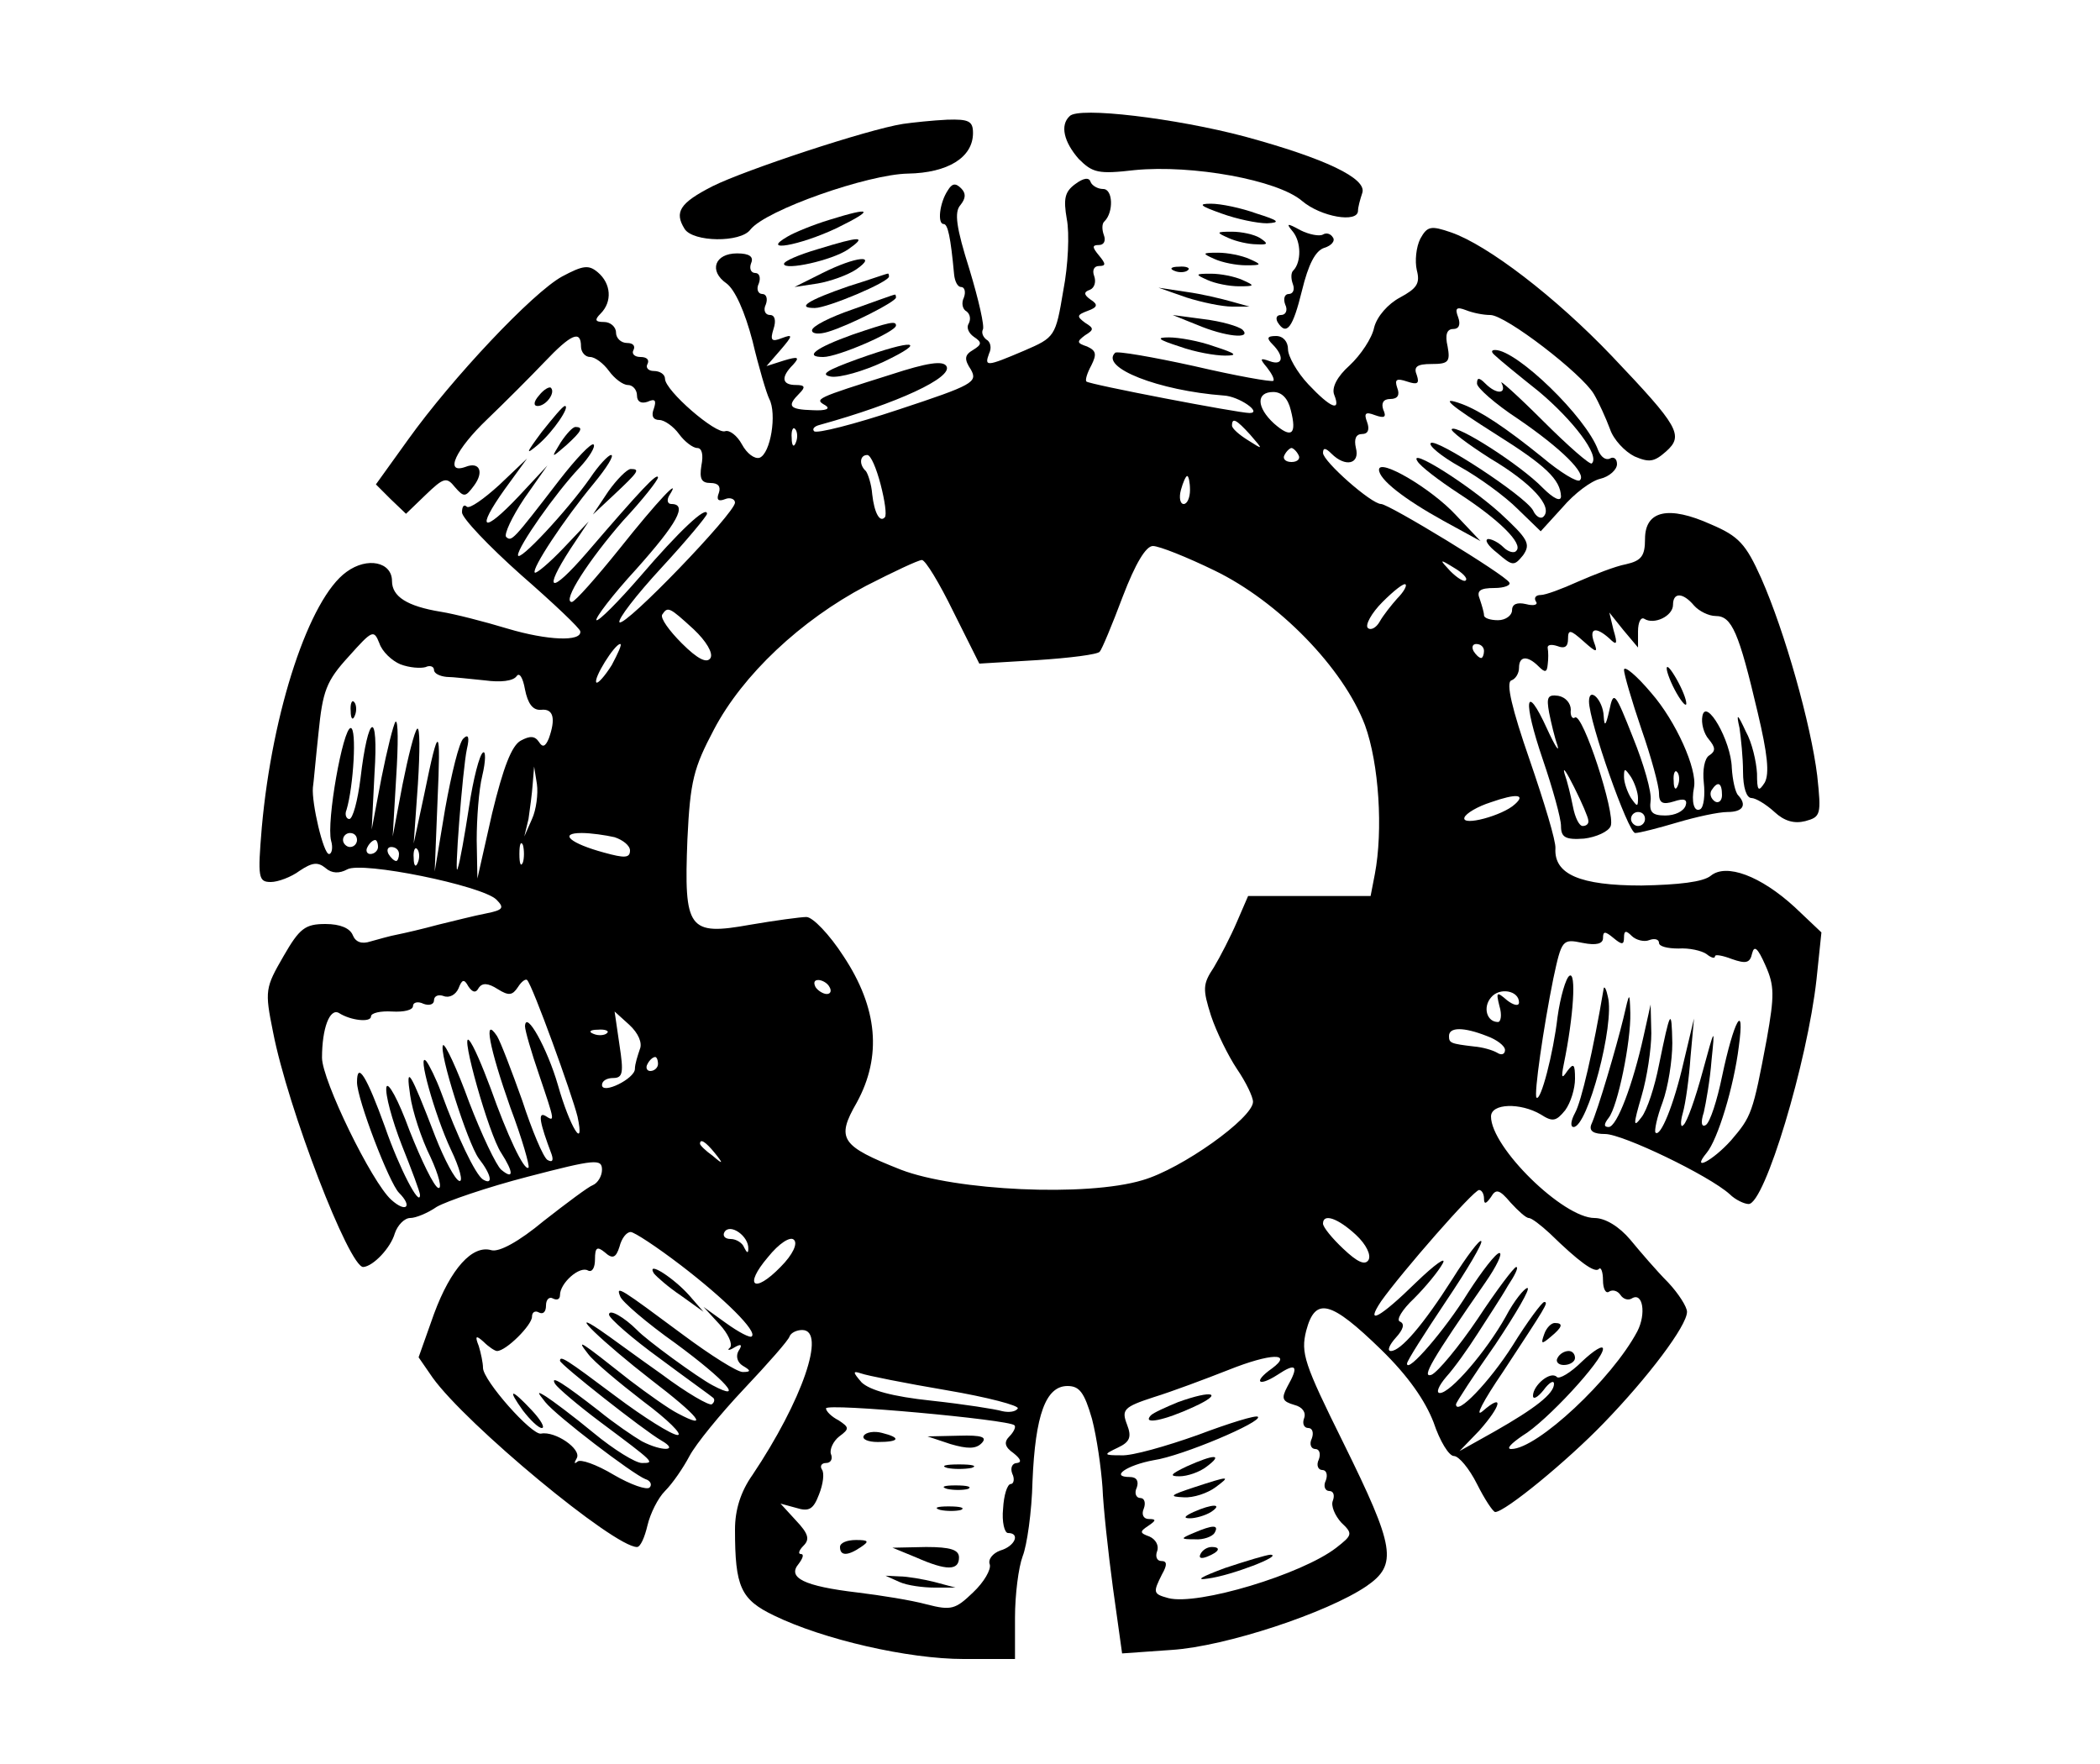 <?xml version="1.0" standalone="no"?>
<!DOCTYPE svg PUBLIC "-//W3C//DTD SVG 20010904//EN"
 "http://www.w3.org/TR/2001/REC-SVG-20010904/DTD/svg10.dtd">
<svg version="1.0" xmlns="http://www.w3.org/2000/svg"
 width="300pt" height="252pt" viewBox="0 0 300 252"
 preserveAspectRatio="xMidYMid meet">

<g transform="translate(0,252) scale(0.1,-0.1)"
fill="#000000" stroke="none">
<path d="M1528 2354 c-14 -13 -8 -37 13 -61 20 -20 28 -22 80 -16 82 8 204
-14 239 -44 27 -23 80 -32 80 -14 0 5 3 16 6 25 8 21 -54 50 -168 81 -98 26
-238 43 -250 29z"/>
<path d="M1290 2343 c-51 -8 -226 -66 -272 -89 -47 -24 -55 -37 -40 -61 12
-19 80 -20 94 -1 22 28 168 79 225 80 57 1 93 23 93 58 0 17 -6 20 -37 19 -21
-1 -49 -4 -63 -6z"/>
<path d="M1536 2257 c-15 -11 -17 -21 -12 -50 4 -20 2 -66 -5 -102 -11 -66
-12 -67 -56 -86 -54 -23 -57 -23 -50 -4 4 8 2 17 -4 20 -5 4 -7 10 -5 14 3 4
-6 43 -19 86 -19 60 -22 82 -13 92 8 10 8 17 1 24 -8 8 -13 7 -19 -3 -12 -18
-15 -48 -6 -48 6 0 10 -18 15 -72 1 -10 5 -18 10 -18 5 0 7 -7 4 -15 -4 -8 -2
-17 4 -20 5 -4 6 -11 3 -17 -4 -6 0 -14 7 -19 12 -8 12 -11 -1 -19 -12 -7 -13
-13 -3 -28 10 -18 3 -22 -103 -57 -63 -21 -118 -35 -121 -31 -3 3 0 7 8 9 112
31 191 68 181 84 -5 8 -27 5 -79 -12 -108 -34 -110 -35 -94 -44 8 -5 1 -8 -18
-7 -34 1 -37 6 -19 24 9 9 8 12 -5 12 -20 0 -22 11 -4 29 10 11 7 12 -13 6
l-25 -8 20 23 c18 21 18 23 2 17 -15 -6 -17 -3 -12 13 4 12 2 20 -5 20 -7 0
-10 7 -6 15 3 8 1 15 -5 15 -6 0 -9 7 -5 15 3 8 1 15 -5 15 -6 0 -9 6 -6 14 4
9 -2 14 -20 14 -32 0 -41 -25 -15 -43 12 -9 26 -40 37 -82 9 -38 20 -75 24
-83 11 -21 2 -78 -14 -84 -7 -2 -18 6 -25 19 -7 13 -18 21 -24 19 -13 -5 -86
58 -86 75 0 6 -7 11 -16 11 -8 0 -12 5 -9 10 3 6 -1 10 -10 10 -9 0 -13 5 -10
10 3 6 -1 10 -9 10 -9 0 -16 7 -16 15 0 8 -8 15 -17 15 -13 0 -14 3 -5 12 17
17 15 43 -4 59 -13 11 -21 10 -51 -6 -42 -23 -157 -145 -220 -233 l-46 -64 21
-21 22 -21 28 27 c26 25 30 26 42 11 13 -15 15 -14 27 2 15 20 8 35 -12 27
-31 -11 -14 25 31 68 25 24 62 61 82 82 38 40 52 46 52 22 0 -8 6 -15 13 -15
7 0 19 -9 27 -20 8 -11 20 -20 27 -20 7 0 13 -7 13 -15 0 -9 6 -12 15 -9 11 5
13 2 9 -10 -4 -10 -1 -16 8 -16 7 0 20 -9 28 -20 8 -11 20 -20 26 -20 7 0 9
-10 6 -25 -3 -19 0 -25 13 -25 11 0 15 -5 12 -14 -4 -10 -1 -13 9 -9 7 3 14 0
14 -5 0 -15 -157 -178 -165 -171 -3 4 24 39 60 78 36 39 65 74 65 77 0 13 -41
-26 -95 -89 -32 -37 -60 -65 -63 -63 -2 3 23 36 57 73 58 65 74 93 50 93 -5 0
-7 5 -3 12 19 30 -17 -8 -71 -76 -33 -41 -63 -75 -68 -76 -15 0 25 61 73 116
28 30 50 58 50 62 -1 7 -23 -16 -102 -108 -52 -60 -63 -56 -23 6 l26 39 -36
-38 c-20 -21 -39 -37 -41 -35 -5 5 41 75 84 127 19 23 30 41 25 41 -4 0 -18
-15 -30 -33 -33 -47 -103 -122 -103 -110 0 12 53 88 88 125 14 15 23 30 20 33
-3 3 -25 -20 -49 -51 -67 -87 -68 -88 -76 -81 -3 4 8 28 26 55 l33 47 -41 -44
c-51 -54 -62 -49 -20 10 l32 44 -40 -38 c-22 -20 -42 -34 -46 -31 -4 4 -7 1
-7 -8 0 -8 38 -48 84 -89 47 -41 85 -77 85 -81 2 -15 -47 -13 -104 4 -33 10
-76 21 -95 24 -49 8 -70 22 -70 44 0 27 -35 35 -65 13 -53 -38 -106 -198 -121
-365 -6 -72 -5 -78 13 -78 10 0 29 7 41 16 18 12 26 13 37 4 9 -8 20 -8 31 -2
21 12 192 -23 213 -43 12 -12 10 -15 -15 -20 -16 -3 -47 -11 -68 -16 -22 -6
-48 -12 -58 -14 -11 -2 -28 -7 -39 -10 -12 -4 -21 -1 -25 9 -4 10 -18 16 -39
16 -29 0 -37 -6 -60 -46 -26 -45 -27 -49 -15 -108 21 -109 109 -337 129 -336
14 1 39 27 45 48 4 12 14 22 22 22 8 0 25 7 38 16 14 8 72 28 130 43 96 25
106 26 106 10 0 -9 -6 -19 -13 -22 -6 -2 -38 -26 -70 -51 -36 -30 -64 -45 -75
-42 -27 8 -58 -26 -82 -91 l-22 -62 20 -29 c48 -67 259 -242 292 -242 5 0 11
14 15 31 4 17 15 39 25 49 11 11 26 33 35 50 9 17 44 60 78 96 34 36 64 70 65
75 2 5 10 9 18 9 35 0 0 -101 -71 -207 -17 -24 -25 -50 -25 -78 0 -82 8 -100
56 -123 70 -34 191 -62 271 -62 l73 0 0 59 c0 33 5 72 11 88 6 15 13 63 14
107 4 95 19 136 50 136 17 0 24 -9 35 -47 7 -27 13 -70 15 -98 1 -27 8 -92 15
-144 l13 -93 71 5 c77 5 222 53 278 91 45 31 41 55 -33 205 -56 113 -61 128
-53 160 13 49 35 43 107 -27 39 -38 63 -73 75 -104 9 -27 22 -48 29 -48 7 0
22 -18 33 -40 11 -22 23 -40 26 -40 14 0 103 73 155 127 63 65 119 139 119
159 0 7 -12 26 -27 42 -16 16 -40 44 -54 61 -16 19 -36 31 -51 31 -45 0 -148
101 -148 145 0 19 42 20 71 3 17 -11 22 -10 35 6 8 11 14 31 14 45 0 21 -2 23
-11 11 -8 -12 -9 -10 -5 10 14 68 18 133 8 126 -5 -3 -13 -30 -17 -59 -6 -52
-24 -121 -30 -115 -4 4 10 101 24 170 12 56 13 57 42 51 20 -4 29 -1 29 7 0
10 3 10 15 0 12 -10 15 -10 15 1 0 10 3 10 11 2 6 -6 18 -9 25 -6 8 3 14 1 14
-4 0 -5 12 -8 28 -8 15 1 33 -3 40 -8 6 -5 12 -7 12 -3 0 3 11 1 24 -4 20 -7
26 -6 29 8 3 12 8 8 19 -17 13 -29 13 -43 2 -105 -20 -107 -22 -111 -51 -145
-26 -29 -58 -46 -35 -18 16 19 39 95 46 152 9 66 -7 38 -24 -43 -7 -34 -17
-65 -23 -69 -6 -4 -8 3 -3 18 3 13 9 47 11 74 5 49 5 49 -13 -17 -10 -37 -22
-71 -27 -75 -4 -5 -5 3 -1 17 4 14 9 50 11 80 l5 55 -15 -63 c-14 -61 -33
-107 -40 -100 -2 2 2 22 10 43 8 22 14 60 14 85 -1 52 -3 47 -19 -31 -6 -31
-17 -65 -25 -75 -12 -16 -12 -11 0 30 8 27 14 68 14 90 l-1 41 -10 -45 c-15
-68 -38 -130 -50 -130 -7 0 -7 4 0 13 13 16 32 109 31 150 -1 31 -1 31 -10 -8
-10 -41 -36 -130 -46 -152 -3 -9 4 -13 20 -13 25 0 148 -59 178 -86 8 -8 21
-14 27 -14 23 0 84 203 97 321 l7 67 -38 36 c-49 45 -98 63 -120 45 -11 -9
-46 -13 -99 -14 -88 0 -125 16 -123 53 1 10 -16 66 -37 127 -25 72 -34 110
-26 113 6 2 11 10 11 18 0 17 12 18 28 2 9 -9 12 -9 13 3 1 7 1 18 0 23 -1 5
5 6 14 3 10 -4 15 -1 15 10 0 14 3 14 22 -3 19 -17 21 -17 15 -1 -7 20 3 22
22 5 11 -11 12 -8 6 12 l-6 25 20 -25 21 -25 0 23 c0 13 4 21 9 18 14 -9 41 4
41 20 0 18 14 18 30 -1 7 -8 21 -15 31 -15 23 0 33 -23 60 -138 14 -59 17 -87
10 -100 -9 -14 -11 -12 -11 13 -1 17 -7 44 -16 60 -12 26 -14 27 -9 5 2 -14 5
-42 5 -62 0 -23 5 -38 12 -38 6 0 21 -9 33 -20 14 -13 28 -17 44 -13 22 6 23
9 17 65 -9 73 -46 205 -80 282 -22 49 -32 60 -72 77 -60 27 -94 20 -94 -21 0
-24 -5 -31 -27 -36 -16 -3 -46 -15 -69 -25 -22 -10 -46 -19 -53 -19 -7 0 -10
-4 -7 -9 4 -5 -3 -7 -14 -4 -13 3 -20 0 -20 -9 0 -7 -9 -14 -20 -14 -11 0 -20
3 -20 7 0 4 -3 14 -6 23 -5 12 0 16 21 16 14 0 24 4 21 8 -6 11 -172 112 -183
112 -14 0 -83 61 -83 73 0 8 4 7 12 -1 20 -20 41 -15 35 8 -3 13 0 20 9 20 8
0 11 6 7 17 -5 13 -2 15 11 10 14 -5 17 -3 12 8 -3 9 0 15 10 15 11 0 14 6 10
16 -4 12 -1 14 14 9 15 -5 18 -3 14 9 -5 12 0 16 21 16 24 0 27 3 23 25 -4 17
-1 25 8 25 8 0 11 6 7 17 -5 13 -2 15 11 10 10 -4 25 -7 35 -7 22 0 131 -84
148 -113 7 -12 17 -34 23 -50 5 -15 21 -32 35 -39 21 -9 28 -8 45 7 26 23 18
36 -77 136 -81 85 -178 159 -230 177 -29 10 -34 9 -44 -9 -6 -12 -8 -32 -5
-45 5 -19 0 -26 -24 -39 -17 -9 -33 -27 -37 -43 -3 -15 -19 -39 -35 -54 -18
-16 -26 -32 -22 -42 10 -25 -5 -19 -37 15 -16 17 -29 40 -29 50 0 11 -7 19
-17 19 -13 0 -14 -3 -5 -12 17 -17 15 -31 -4 -24 -14 5 -15 4 -4 -9 7 -9 11
-17 9 -19 -2 -2 -53 7 -113 21 -59 13 -111 22 -113 19 -22 -21 62 -54 155 -61
22 -1 56 -25 37 -25 -16 0 -230 41 -233 45 -2 2 1 12 7 23 8 16 7 21 -6 27
-15 5 -15 7 -3 16 13 8 13 10 0 18 -12 9 -12 11 4 17 14 5 15 9 4 16 -10 7
-10 11 -1 14 7 3 9 12 6 20 -3 8 0 14 7 14 10 0 10 3 0 15 -10 12 -10 15 0 15
7 0 10 6 7 14 -3 8 -3 17 1 20 13 13 12 46 -2 46 -8 0 -16 5 -18 10 -2 7 -10
6 -22 -3z m308 -323 c9 -35 1 -41 -24 -19 -25 23 -26 45 -1 45 12 0 21 -9 25
-26z m-58 -35 c19 -22 19 -22 -3 -8 -13 8 -23 17 -23 21 0 12 6 9 26 -13z
m-649 -11 c-3 -8 -6 -5 -6 6 -1 11 2 17 5 13 3 -3 4 -12 1 -19z m718 -18 c3
-5 -1 -10 -10 -10 -9 0 -13 5 -10 10 3 6 8 10 10 10 2 0 7 -4 10 -10z m-597
-42 c6 -23 9 -44 6 -47 -7 -8 -15 6 -18 33 -1 14 -6 29 -9 33 -10 9 -9 23 2
23 5 0 13 -19 19 -42z m442 -8 c0 -11 -4 -20 -9 -20 -5 0 -7 9 -4 20 3 11 7
20 9 20 2 0 4 -9 4 -20z m35 -115 c91 -44 184 -139 215 -221 20 -55 26 -150
14 -213 l-6 -31 -88 0 -87 0 -16 -37 c-9 -21 -24 -50 -33 -65 -16 -24 -16 -31
-4 -69 8 -24 25 -58 37 -76 13 -19 23 -40 23 -47 0 -23 -102 -96 -158 -112
-80 -24 -267 -15 -345 15 -86 34 -93 44 -63 96 36 66 30 135 -19 209 -20 31
-44 56 -53 56 -8 0 -45 -5 -80 -11 -89 -16 -95 -7 -90 122 4 84 9 102 38 157
41 78 124 156 217 205 39 20 75 37 80 37 5 0 25 -33 45 -74 l37 -74 83 5 c46
3 86 8 89 12 3 3 18 39 33 79 18 47 33 72 43 72 9 0 49 -16 88 -35z m359 -14
c-2 -3 -12 3 -22 13 -16 17 -16 18 5 5 12 -7 20 -15 17 -18z m-98 -26 c-8 -9
-20 -24 -25 -33 -5 -9 -13 -13 -17 -9 -4 4 5 21 21 37 16 16 31 28 33 25 2 -2
-3 -11 -12 -20z m-1005 -44 c18 -17 28 -34 24 -41 -5 -8 -18 -2 -41 21 -18 18
-31 36 -28 41 8 12 10 11 45 -21z m-419 -50 c13 -5 29 -6 36 -4 6 3 12 1 12
-4 0 -5 8 -9 18 -10 9 0 34 -3 55 -5 22 -3 40 -1 45 6 4 6 9 -2 12 -19 4 -20
11 -30 23 -29 18 2 21 -13 11 -41 -5 -12 -9 -13 -14 -5 -6 9 -13 9 -26 2 -13
-7 -25 -38 -41 -104 l-21 -93 -1 55 c0 30 3 72 8 92 5 21 5 36 1 33 -5 -3 -14
-38 -20 -78 -6 -39 -13 -79 -16 -87 -6 -24 7 143 13 170 4 17 2 22 -5 15 -6
-5 -17 -50 -26 -100 l-15 -90 4 100 c5 111 2 113 -19 10 l-15 -70 6 85 c3 47
3 82 -1 79 -4 -4 -13 -40 -21 -80 l-14 -74 5 85 c3 47 3 82 -1 79 -3 -4 -12
-40 -20 -80 l-14 -74 4 80 c6 92 -9 87 -20 -7 -4 -32 -11 -58 -16 -58 -4 0 -7
6 -4 13 10 33 15 117 6 117 -11 0 -35 -134 -28 -161 3 -10 1 -19 -3 -19 -8 0
-25 73 -23 95 1 6 4 41 8 78 6 60 11 74 43 109 34 38 36 39 44 19 4 -12 18
-25 30 -30z m302 -1 c-10 -16 -20 -27 -22 -25 -5 5 26 55 34 55 3 0 -3 -13
-12 -30z m1246 20 c0 -5 -2 -10 -4 -10 -3 0 -8 5 -11 10 -3 6 -1 10 4 10 6 0
11 -4 11 -10z m-1360 -240 l-11 -25 6 25 c2 14 5 36 6 50 l2 25 4 -25 c2 -14
-1 -37 -7 -50z m1404 21 c-17 -16 -76 -32 -72 -19 2 6 19 16 38 22 37 13 50
11 34 -3z m-1654 -51 c0 -5 -4 -10 -10 -10 -5 0 -10 5 -10 10 0 6 5 10 10 10
6 0 10 -4 10 -10z m368 4 c12 -4 22 -12 22 -19 0 -11 -8 -11 -37 -3 -48 13
-66 28 -32 28 13 0 34 -3 47 -6z m-338 -14 c0 -5 -5 -10 -11 -10 -5 0 -7 5 -4
10 3 6 8 10 11 10 2 0 4 -4 4 -10z m207 -22 c-3 -7 -5 -2 -5 12 0 14 2 19 5
13 2 -7 2 -19 0 -25z m-177 12 c0 -5 -2 -10 -4 -10 -3 0 -8 5 -11 10 -3 6 -1
10 4 10 6 0 11 -4 11 -10z m27 -12 c-3 -8 -6 -5 -6 6 -1 11 2 17 5 13 3 -3 4
-12 1 -19z m87 -179 c5 7 13 7 27 -2 16 -10 21 -9 29 3 5 8 11 12 13 10 8 -8
64 -163 72 -195 11 -51 -11 -15 -28 45 -15 52 -46 108 -47 84 0 -6 9 -37 20
-69 23 -68 23 -68 9 -59 -11 6 -8 -10 9 -55 3 -9 1 -12 -6 -8 -6 4 -22 42 -36
85 -15 42 -31 84 -36 92 -20 30 -11 -17 19 -102 17 -45 28 -84 26 -86 -6 -6
-31 48 -54 113 -12 32 -25 63 -31 69 -13 13 28 -134 46 -161 18 -28 18 -39 0
-24 -7 6 -28 50 -46 97 -17 47 -34 83 -37 81 -7 -8 35 -140 51 -162 18 -23 21
-39 6 -30 -11 7 -37 62 -60 125 -7 19 -17 39 -21 44 -14 16 12 -77 35 -126 13
-27 18 -47 12 -45 -6 2 -21 30 -34 63 -36 94 -43 105 -36 59 3 -22 16 -62 29
-88 12 -26 17 -46 11 -44 -6 2 -24 39 -41 82 -16 44 -31 71 -33 62 -2 -10 8
-47 22 -83 14 -35 26 -67 26 -71 0 -19 -30 39 -50 97 -26 72 -40 95 -40 64 0
-24 46 -144 60 -158 20 -20 10 -29 -11 -10 -28 25 -99 171 -99 203 0 42 11 71
24 64 17 -11 46 -14 46 -5 0 5 14 8 30 7 17 -1 30 2 30 8 0 5 7 7 15 3 8 -3
15 -1 15 5 0 6 6 9 14 6 8 -3 17 2 21 11 5 13 8 14 14 3 6 -9 11 -10 15 -2z
m501 1 c3 -5 2 -10 -4 -10 -5 0 -13 5 -16 10 -3 6 -2 10 4 10 5 0 13 -4 16
-10z m985 -22 c0 -6 -8 -4 -17 3 -15 13 -16 12 -11 -8 4 -13 2 -23 -2 -23 -16
0 -22 21 -10 35 12 15 40 10 40 -7z m-1256 -67 c-3 -9 -7 -21 -7 -28 0 -14
-47 -37 -47 -23 0 6 7 10 16 10 14 0 15 8 9 47 l-7 48 21 -19 c13 -12 19 -26
15 -35z m-47 23 c-3 -3 -12 -4 -19 -1 -8 3 -5 6 6 6 11 1 17 -2 13 -5z m1257
-4 c14 -5 26 -14 26 -20 0 -6 -5 -8 -11 -4 -7 4 -21 8 -33 9 -34 4 -36 5 -36
15 0 13 21 13 54 0z m-1184 -40 c0 -5 -5 -10 -11 -10 -5 0 -7 5 -4 10 3 6 8
10 11 10 2 0 4 -4 4 -10z m81 -127 c13 -16 12 -17 -3 -4 -10 7 -18 15 -18 17
0 8 8 3 21 -13z m1099 -65 c0 -9 3 -8 10 2 7 12 12 11 28 -8 11 -12 22 -22 26
-22 4 0 17 -10 30 -22 41 -40 64 -57 70 -51 3 4 6 -4 6 -16 0 -12 4 -20 9 -16
5 3 12 1 16 -5 4 -6 11 -8 16 -5 16 10 21 -22 8 -47 -36 -68 -143 -168 -180
-168 -8 0 0 8 16 19 34 20 115 108 115 124 0 6 -13 -2 -30 -18 -16 -16 -33
-26 -36 -22 -9 9 -34 -12 -34 -27 0 -6 7 -2 15 8 8 11 15 15 15 9 0 -14 -27
-35 -85 -68 l-50 -28 28 29 c32 36 36 55 5 28 -12 -10 1 15 29 56 61 93 66
100 59 100 -3 0 -24 -28 -45 -62 -33 -52 -81 -102 -81 -84 0 2 25 41 56 85 30
45 51 81 46 81 -4 0 -19 -18 -31 -41 -28 -50 -79 -109 -94 -109 -6 0 -2 10 9
23 11 12 31 40 45 62 14 22 34 52 43 68 10 15 16 27 12 27 -3 0 -28 -33 -55
-74 -27 -40 -57 -76 -66 -80 -15 -5 0 21 77 132 16 23 25 42 20 42 -5 0 -25
-26 -45 -57 -32 -52 -87 -116 -87 -101 0 4 25 43 55 88 31 46 54 85 51 87 -2
3 -21 -22 -41 -54 -42 -66 -74 -103 -88 -103 -6 0 -2 9 7 19 11 12 13 20 6 23
-6 2 3 17 20 33 17 17 35 39 41 50 6 11 -11 -1 -38 -27 -51 -50 -74 -63 -50
-27 29 41 132 159 140 159 4 0 7 -6 7 -12z m-183 -52 c15 -14 22 -29 18 -36
-5 -8 -16 -3 -36 16 -16 15 -29 31 -29 36 0 15 21 8 47 -16z m-868 -20 c0 -7
-2 -6 -6 2 -2 6 -11 12 -19 12 -9 0 -12 5 -9 10 8 13 35 -6 34 -24z m-97 -23
c64 -49 110 -95 102 -102 -2 -3 -19 6 -37 19 l-32 23 23 -25 c12 -13 19 -28
15 -33 -5 -4 -2 -5 6 0 10 6 12 4 6 -5 -4 -7 -2 -16 6 -21 12 -7 12 -9 0 -9
-8 0 -46 24 -85 53 -89 66 -97 72 -90 55 2 -7 38 -38 79 -67 72 -53 100 -85
53 -60 -21 11 -95 65 -108 79 -18 18 -40 31 -40 22 0 -5 33 -34 73 -63 39 -29
74 -54 76 -56 2 -2 2 -6 -2 -9 -3 -3 -36 16 -72 43 -37 26 -76 55 -88 63 -50
34 6 -19 73 -71 68 -52 85 -73 38 -48 -12 6 -43 28 -68 47 -72 57 -78 61 -60
38 8 -11 44 -41 79 -68 35 -26 57 -48 49 -48 -8 0 -48 25 -88 55 -72 54 -80
59 -80 51 0 -5 119 -99 145 -114 26 -15 1 -16 -28 -1 -12 7 -40 26 -62 44 -49
38 -70 52 -62 38 4 -6 32 -30 64 -54 79 -59 79 -59 60 -59 -9 0 -40 19 -69 43
-29 24 -60 47 -68 52 -13 8 -13 7 -1 -8 16 -20 125 -103 143 -110 7 -2 10 -8
6 -12 -4 -4 -27 4 -51 18 -25 15 -48 23 -52 19 -5 -4 -5 -2 -1 5 7 13 -31 39
-51 35 -13 -3 -83 76 -83 94 0 7 -3 21 -6 31 -6 15 -4 16 7 6 7 -7 16 -13 19
-13 13 0 50 37 50 49 0 7 5 9 10 6 6 -3 10 1 10 10 0 9 5 13 10 10 6 -3 10 -1
10 5 0 17 28 42 40 35 6 -3 10 4 10 16 0 17 3 19 14 10 11 -10 16 -8 21 8 3
12 10 21 16 21 5 0 37 -21 71 -47z m143 -3 c-38 -39 -53 -27 -18 14 16 20 32
30 37 25 6 -5 -1 -21 -19 -39z m702 -145 c-27 -19 -20 -27 8 -9 27 18 31 13
14 -17 -9 -17 -7 -21 10 -26 12 -3 17 -11 14 -19 -3 -8 0 -14 6 -14 6 0 8 -7
5 -15 -4 -8 -1 -15 5 -15 6 0 8 -7 5 -15 -4 -8 -1 -15 5 -15 6 0 8 -7 5 -15
-4 -8 -1 -15 5 -15 6 0 8 -6 5 -14 -3 -7 3 -21 12 -31 17 -16 16 -18 -7 -36
-49 -38 -198 -83 -240 -72 -22 6 -22 8 -9 34 8 14 7 19 -1 19 -6 0 -9 6 -6 14
3 8 -2 17 -11 21 -14 5 -14 7 -2 15 12 8 12 10 1 10 -7 0 -11 6 -7 15 3 8 1
15 -5 15 -6 0 -9 7 -5 15 3 9 0 15 -10 15 -29 0 -4 17 34 24 41 6 156 55 149
62 -2 3 -41 -9 -86 -26 -45 -16 -94 -30 -109 -29 -26 0 -26 1 -5 11 17 8 20
15 13 33 -8 21 -5 25 38 39 26 8 74 26 107 39 60 24 93 25 62 2z m-465 -31
c59 -10 104 -22 102 -26 -3 -5 -13 -6 -22 -4 -10 3 -55 10 -101 15 -57 6 -88
15 -100 26 -13 15 -13 17 -1 13 8 -3 63 -14 122 -24z m97 -50 c3 -2 -1 -10 -7
-16 -8 -8 -7 -15 6 -24 10 -8 12 -13 5 -14 -7 0 -10 -7 -7 -15 4 -8 2 -15 -2
-15 -5 0 -10 -16 -11 -35 -2 -19 2 -35 7 -35 18 0 10 -19 -11 -25 -11 -4 -18
-13 -15 -20 2 -7 -8 -25 -24 -40 -25 -24 -31 -26 -66 -17 -22 6 -66 13 -99 17
-76 9 -101 21 -84 41 6 8 8 14 3 14 -4 0 -3 5 4 12 9 9 7 17 -11 36 l-22 24
22 -6 c19 -6 25 -2 33 19 6 15 8 31 4 36 -3 5 0 9 6 9 7 0 10 6 7 13 -2 6 3
18 12 25 15 11 14 13 -1 23 -10 5 -18 13 -18 17 0 8 261 -16 269 -24z"/>
<path d="M501 1504 c0 -11 3 -14 6 -6 3 7 2 16 -1 19 -3 4 -6 -2 -5 -13z"/>
<path d="M2206 614 c-5 -14 -4 -15 9 -4 17 14 19 20 6 20 -5 0 -12 -7 -15 -16z"/>
<path d="M2225 580 c-3 -5 1 -10 9 -10 9 0 16 5 16 10 0 6 -4 10 -9 10 -6 0
-13 -4 -16 -10z"/>
<path d="M934 701 c4 -5 21 -20 39 -32 l32 -23 -20 23 c-22 25 -62 51 -51 32z"/>
<path d="M747 505 c10 -13 22 -25 27 -25 5 0 -1 11 -14 25 -30 32 -36 32 -13
0z"/>
<path d="M1683 517 c-17 -7 -35 -15 -39 -19 -13 -14 20 -7 61 12 44 20 28 25
-22 7z"/>
<path d="M1695 425 c-23 -11 -25 -14 -10 -14 11 0 29 6 39 14 24 18 11 18 -29
0z"/>
<path d="M1705 395 c-33 -11 -36 -13 -14 -14 14 -1 34 6 45 14 23 17 21 17
-31 0z"/>
<path d="M1705 360 c-13 -6 -15 -9 -5 -9 8 0 22 4 30 9 18 12 2 12 -25 0z"/>
<path d="M1705 330 c-19 -8 -19 -9 2 -9 12 -1 25 4 28 9 7 12 -2 12 -30 0z"/>
<path d="M1715 300 c-3 -6 1 -7 9 -4 18 7 21 14 7 14 -6 0 -13 -4 -16 -10z"/>
<path d="M1750 280 c-35 -13 -43 -18 -24 -15 32 4 108 33 89 34 -5 0 -35 -9
-65 -19z"/>
<path d="M1234 469 c-3 -5 6 -9 20 -9 31 0 34 6 6 13 -11 3 -23 1 -26 -4z"/>
<path d="M1358 457 c24 -7 36 -7 44 1 9 9 1 12 -32 11 l-45 -1 33 -11z"/>
<path d="M1353 423 c9 -2 25 -2 35 0 9 3 1 5 -18 5 -19 0 -27 -2 -17 -5z"/>
<path d="M1353 393 c9 -2 23 -2 30 0 6 3 -1 5 -18 5 -16 0 -22 -2 -12 -5z"/>
<path d="M1343 363 c9 -2 23 -2 30 0 6 3 -1 5 -18 5 -16 0 -22 -2 -12 -5z"/>
<path d="M1200 310 c0 -13 11 -13 30 0 12 8 11 10 -7 10 -13 0 -23 -4 -23 -10z"/>
<path d="M1309 295 c43 -19 61 -19 61 0 0 11 -12 15 -47 15 l-48 -1 34 -14z"/>
<path d="M1285 260 c11 -5 34 -8 50 -8 l30 0 -30 8 c-16 4 -39 8 -50 8 l-20 1
20 -9z"/>
<path d="M1745 2215 c22 -8 51 -14 65 -14 20 1 17 4 -15 14 -22 8 -51 14 -65
14 -19 0 -16 -3 15 -14z"/>
<path d="M1185 2206 c-23 -7 -50 -18 -60 -24 -40 -23 17 -13 70 12 55 27 51
31 -10 12z"/>
<path d="M1847 2189 c12 -15 12 -43 1 -55 -4 -3 -4 -12 -1 -20 3 -8 0 -14 -6
-14 -6 0 -8 -7 -5 -15 4 -8 1 -15 -6 -15 -6 0 -8 -4 -5 -10 13 -21 22 -8 35
45 9 37 19 57 32 61 10 3 16 10 12 15 -3 5 -9 7 -14 4 -5 -3 -20 0 -32 6 -20
11 -21 10 -11 -2z"/>
<path d="M1755 2180 c11 -5 29 -9 40 -9 17 -1 17 1 5 9 -8 5 -26 9 -40 9 -23
0 -23 -1 -5 -9z"/>
<path d="M1168 2164 c-27 -8 -48 -17 -48 -21 0 -10 69 5 92 21 27 19 18 19
-44 0z"/>
<path d="M1735 2150 c11 -5 31 -9 45 -9 23 0 23 1 5 9 -11 5 -31 9 -45 9 -23
0 -23 -1 -5 -9z"/>
<path d="M1175 2130 l-40 -20 33 5 c18 3 43 12 55 20 32 22 0 19 -48 -5z"/>
<path d="M1678 2133 c7 -3 16 -2 19 1 4 3 -2 6 -13 5 -11 0 -14 -3 -6 -6z"/>
<path d="M1212 2111 c-58 -20 -75 -31 -48 -31 18 0 106 37 106 45 0 3 -1 5 -2
4 -2 0 -27 -9 -56 -18z"/>
<path d="M1725 2120 c11 -5 31 -9 45 -9 23 0 23 1 5 9 -11 5 -31 9 -45 9 -23
0 -23 -1 -5 -9z"/>
<path d="M1695 2095 c22 -7 51 -13 65 -13 l25 0 -25 7 c-14 4 -43 11 -65 14
l-40 6 40 -14z"/>
<path d="M1218 2078 c-32 -11 -58 -24 -58 -30 0 -5 10 -6 23 -2 30 9 97 43 97
49 0 3 -1 5 -2 4 -2 0 -29 -10 -60 -21z"/>
<path d="M1710 2056 c40 -17 79 -21 65 -7 -6 5 -30 12 -55 15 l-45 6 35 -14z"/>
<path d="M1218 2042 c-53 -19 -70 -32 -42 -32 21 0 104 36 104 45 0 7 -9 5
-62 -13z"/>
<path d="M1685 2025 c22 -8 51 -13 65 -13 19 0 16 3 -15 13 -22 8 -51 13 -65
13 -19 0 -16 -3 15 -13z"/>
<path d="M1225 2007 c-44 -16 -54 -22 -38 -25 13 -2 47 8 75 21 65 31 44 33
-37 4z"/>
<path d="M2136 2012 c5 -5 33 -28 62 -51 49 -41 88 -92 76 -103 -2 -3 -34 25
-70 61 -36 36 -63 60 -59 54 8 -16 -7 -17 -23 -1 -9 9 -12 9 -12 0 0 -6 26
-29 58 -50 63 -43 99 -79 89 -88 -3 -4 -28 11 -54 33 -52 42 -88 66 -115 76
-33 12 -18 -1 50 -44 70 -44 91 -64 92 -88 0 -8 -10 -4 -26 12 -32 33 -123 91
-130 84 -3 -2 22 -21 55 -42 59 -35 90 -69 76 -83 -4 -4 -11 0 -15 9 -12 21
-139 104 -146 96 -4 -3 15 -19 42 -34 27 -15 64 -42 82 -60 l33 -32 31 34 c17
20 41 38 54 41 13 3 24 13 24 21 0 8 -5 11 -10 8 -6 -3 -13 2 -17 12 -17 47
-116 143 -147 143 -6 0 -6 -3 0 -8z"/>
<path d="M770 1955 c-8 -9 -8 -15 -2 -15 12 0 26 19 19 26 -2 2 -10 -2 -17
-11z"/>
<path d="M774 1903 c-23 -31 -24 -34 -5 -18 22 19 46 55 38 55 -3 0 -17 -17
-33 -37z"/>
<path d="M801 1888 c-14 -23 -14 -23 8 -4 22 20 25 26 13 26 -4 0 -13 -10 -21
-22z"/>
<path d="M2025 1861 c4 -7 30 -27 59 -46 57 -37 93 -72 82 -82 -3 -4 -12 -1
-18 5 -7 7 -17 12 -22 12 -6 -1 0 -10 13 -20 22 -19 24 -19 37 -3 11 16 7 23
-33 60 -48 43 -132 95 -118 74z"/>
<path d="M1970 1849 c0 -14 36 -42 92 -73 l53 -29 -35 37 c-35 38 -110 82
-110 65z"/>
<path d="M869 1818 l-22 -33 31 29 c34 32 37 36 23 36 -5 0 -20 -15 -32 -32z"/>
<path d="M2320 1563 c0 -6 11 -44 25 -85 14 -40 25 -81 25 -91 0 -14 5 -17 21
-12 15 5 20 3 17 -6 -3 -8 -15 -14 -29 -14 -19 0 -23 5 -21 21 2 12 -10 53
-25 90 -26 66 -28 68 -34 39 -5 -22 -7 -24 -8 -8 -1 23 -21 43 -21 21 0 -29
56 -188 66 -188 6 0 33 7 60 15 27 8 59 15 72 15 22 0 28 10 15 24 -4 4 -8 22
-9 39 -1 39 -37 101 -42 74 -2 -10 2 -25 9 -33 10 -12 10 -17 1 -23 -7 -4 -10
-21 -8 -39 2 -18 0 -35 -5 -38 -9 -5 -13 11 -9 31 5 26 -26 95 -61 135 -21 25
-39 40 -39 33z m20 -183 c0 -13 -1 -13 -10 0 -5 8 -10 22 -10 30 0 13 1 13 10
0 5 -8 10 -22 10 -30z m57 18 c-3 -8 -6 -5 -6 6 -1 11 2 17 5 13 3 -3 4 -12 1
-19z m63 -14 c0 -8 -5 -12 -10 -9 -6 4 -8 11 -5 16 9 14 15 11 15 -7z m-110
-34 c0 -5 -4 -10 -10 -10 -5 0 -10 5 -10 10 0 6 5 10 10 10 6 0 10 -4 10 -10z"/>
<path d="M2381 1565 c0 -5 6 -21 14 -35 8 -14 14 -20 14 -15 0 6 -6 21 -14 35
-8 14 -14 21 -14 15z"/>
<path d="M2213 1502 c3 -15 8 -36 12 -47 3 -11 -4 0 -15 24 -31 68 -35 41 -6
-44 14 -41 26 -84 26 -95 0 -16 6 -20 33 -18 17 2 35 10 38 18 7 18 -40 162
-51 155 -4 -3 -7 3 -6 11 0 9 -7 18 -18 20 -15 2 -17 -2 -13 -24z m56 -154 c1
-5 -3 -8 -8 -8 -5 0 -11 12 -14 28 -3 15 -8 36 -12 47 -3 11 3 2 14 -20 11
-22 20 -43 20 -47z"/>
<path d="M2291 1108 c-15 -89 -32 -162 -41 -178 -6 -11 -7 -20 -2 -20 20 0 59
147 49 186 -2 10 -5 16 -6 12z"/>
</g>
</svg>
